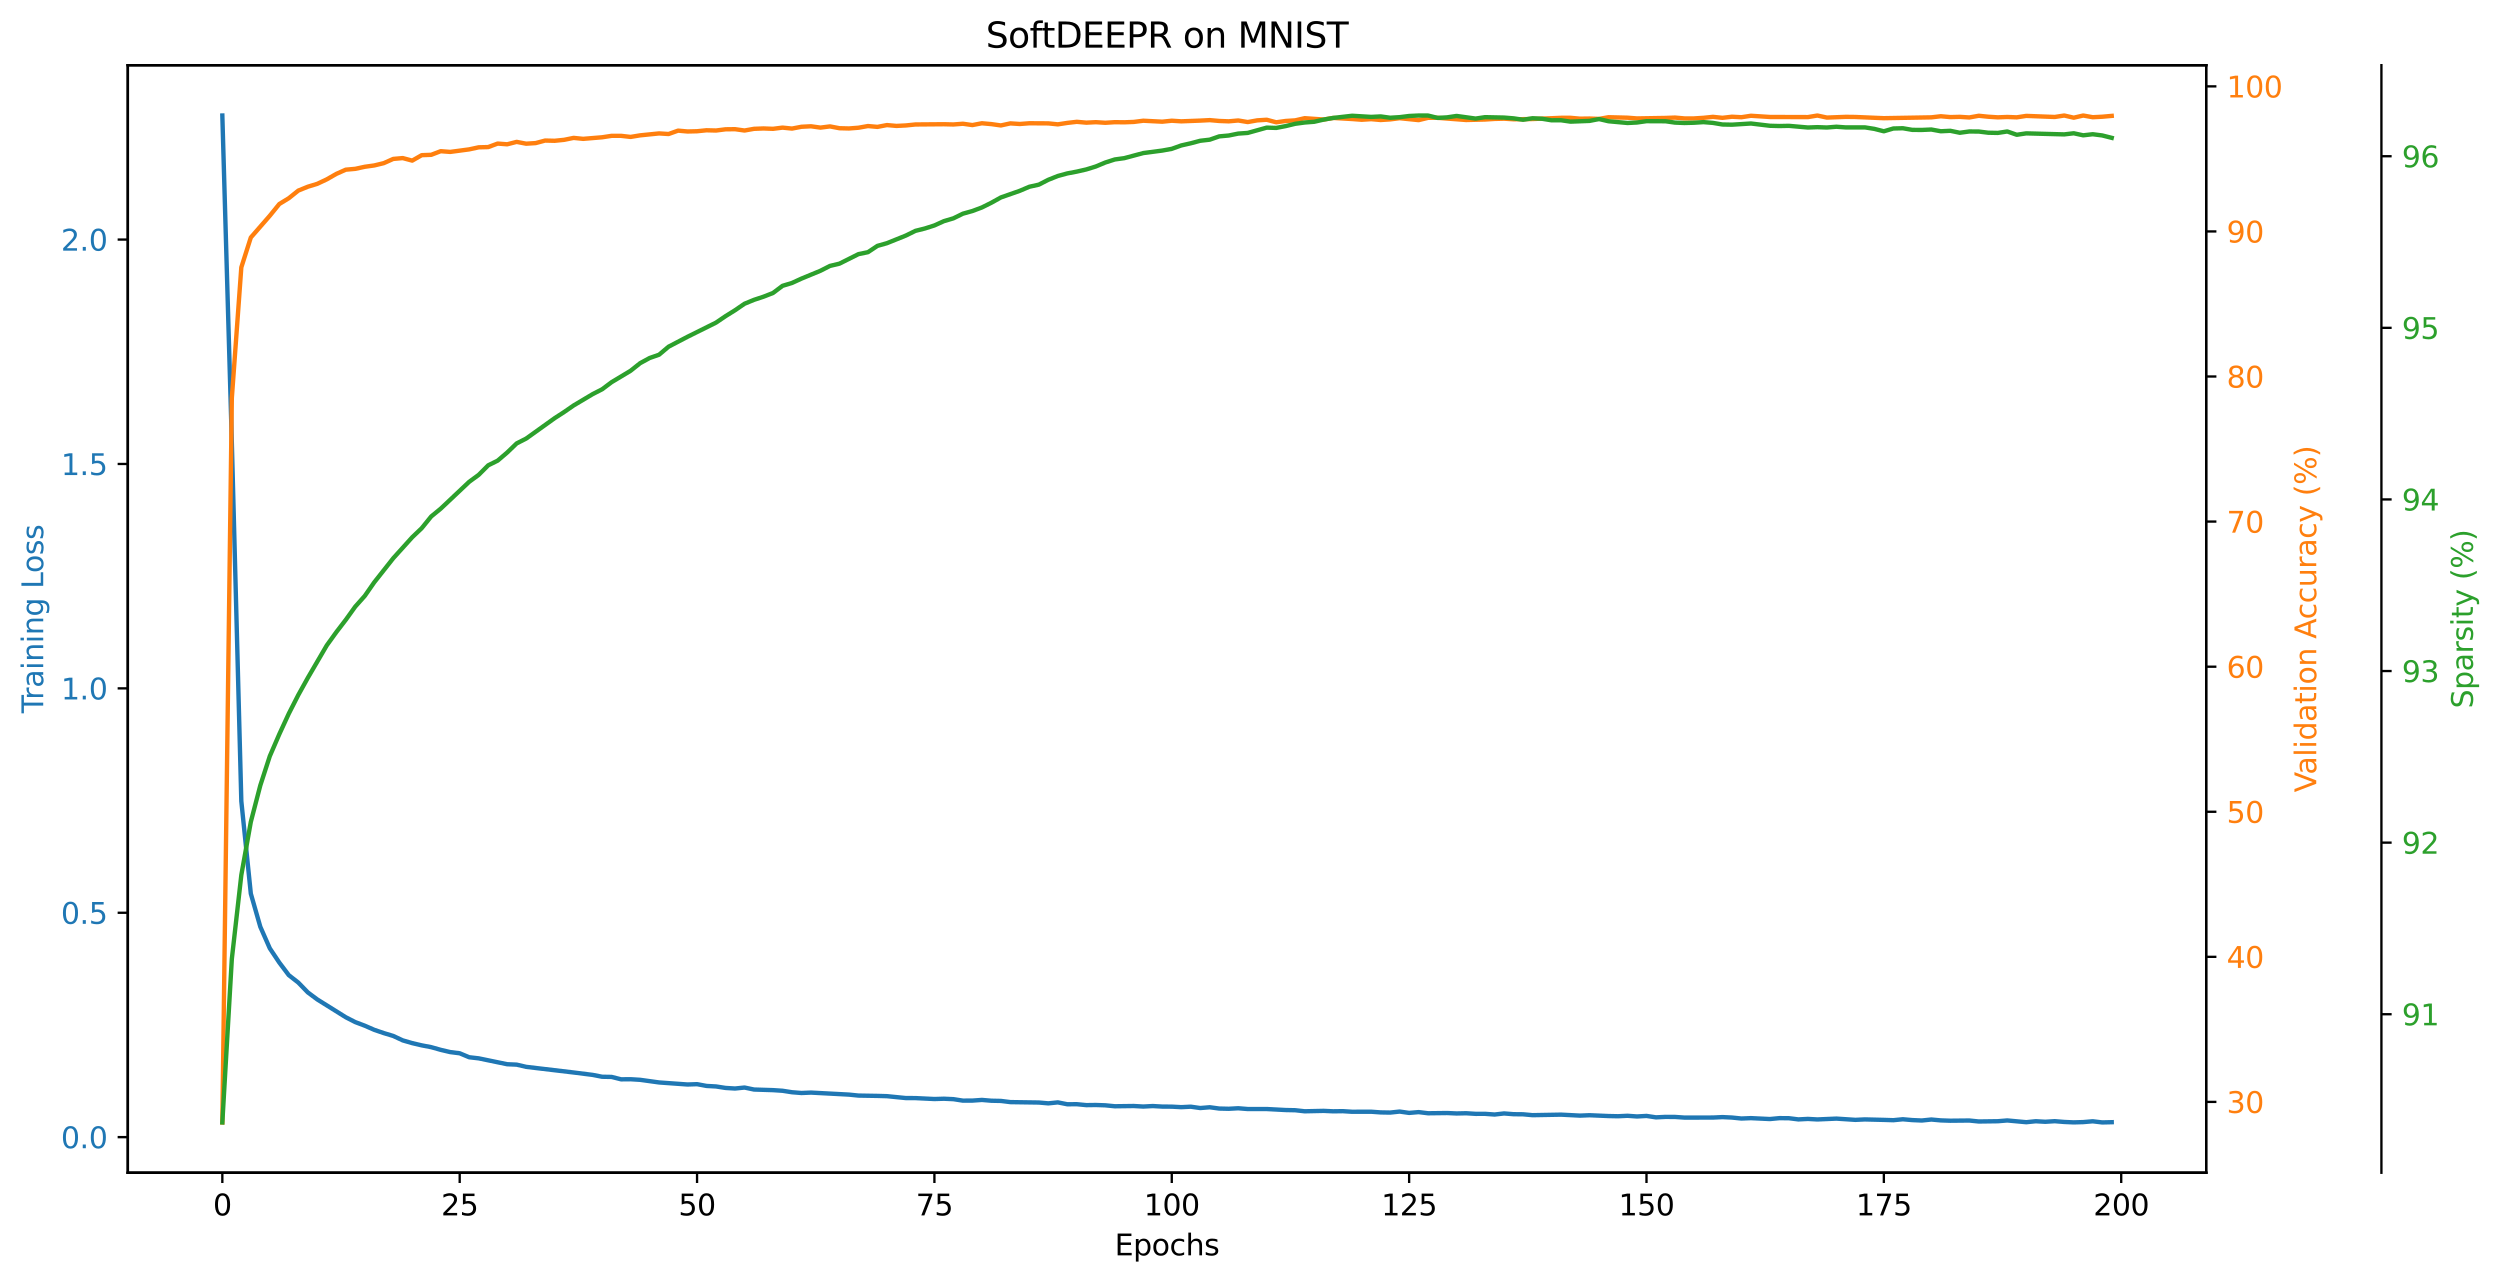 <?xml version="1.0" encoding="utf-8" standalone="no"?>
<!DOCTYPE svg PUBLIC "-//W3C//DTD SVG 1.1//EN"
  "http://www.w3.org/Graphics/SVG/1.1/DTD/svg11.dtd">
<svg xmlns:xlink="http://www.w3.org/1999/xlink" width="856.004pt" height="439.114pt" viewBox="0 0 856.004 439.114" xmlns="http://www.w3.org/2000/svg" version="1.1">
 <defs>
  <style type="text/css">*{stroke-linejoin: round; stroke-linecap: butt}</style>
 </defs>
 <g id="figure_1">
  <g id="patch_1">
   <path d="M 0 439.114 
L 856.004 439.114 
L 856.004 0 
L 0 0 
z
" style="fill: #ffffff"/>
  </g>
  <g id="axes_1">
   <g id="patch_2">
    <path d="M 43.781 401.558 
L 755.401 401.558 
L 755.401 22.318 
L 43.781 22.318 
z
" style="fill: #ffffff"/>
   </g>
   <g id="matplotlib.axis_1">
    <g id="xtick_1">
     <g id="line2d_1">
      <defs>
       <path id="m644c72fdfa" d="M 0 0 
L 0 3.5 
" style="stroke: #000000; stroke-width: 0.8"/>
      </defs>
      <g>
       <use xlink:href="#m644c72fdfa" x="76.128" y="401.558" style="stroke: #000000; stroke-width: 0.8"/>
      </g>
     </g>
     <g id="text_1">
      <!-- 0 -->
      <g transform="translate(72.946 416.157) scale(0.1 -0.1)">
       <defs>
        <path id="DejaVuSans-30" d="M 2034 4250 
Q 1547 4250 1301 3770 
Q 1056 3291 1056 2328 
Q 1056 1369 1301 889 
Q 1547 409 2034 409 
Q 2525 409 2770 889 
Q 3016 1369 3016 2328 
Q 3016 3291 2770 3770 
Q 2525 4250 2034 4250 
z
M 2034 4750 
Q 2819 4750 3233 4129 
Q 3647 3509 3647 2328 
Q 3647 1150 3233 529 
Q 2819 -91 2034 -91 
Q 1250 -91 836 529 
Q 422 1150 422 2328 
Q 422 3509 836 4129 
Q 1250 4750 2034 4750 
z
" transform="scale(0.016)"/>
       </defs>
       <use xlink:href="#DejaVuSans-30"/>
      </g>
     </g>
    </g>
    <g id="xtick_2">
     <g id="line2d_2">
      <g>
       <use xlink:href="#m644c72fdfa" x="157.4" y="401.558" style="stroke: #000000; stroke-width: 0.8"/>
      </g>
     </g>
     <g id="text_2">
      <!-- 25 -->
      <g transform="translate(151.037 416.157) scale(0.1 -0.1)">
       <defs>
        <path id="DejaVuSans-32" d="M 1228 531 
L 3431 531 
L 3431 0 
L 469 0 
L 469 531 
Q 828 903 1448 1529 
Q 2069 2156 2228 2338 
Q 2531 2678 2651 2914 
Q 2772 3150 2772 3378 
Q 2772 3750 2511 3984 
Q 2250 4219 1831 4219 
Q 1534 4219 1204 4116 
Q 875 4013 500 3803 
L 500 4441 
Q 881 4594 1212 4672 
Q 1544 4750 1819 4750 
Q 2544 4750 2975 4387 
Q 3406 4025 3406 3419 
Q 3406 3131 3298 2873 
Q 3191 2616 2906 2266 
Q 2828 2175 2409 1742 
Q 1991 1309 1228 531 
z
" transform="scale(0.016)"/>
        <path id="DejaVuSans-35" d="M 691 4666 
L 3169 4666 
L 3169 4134 
L 1269 4134 
L 1269 2991 
Q 1406 3038 1543 3061 
Q 1681 3084 1819 3084 
Q 2600 3084 3056 2656 
Q 3513 2228 3513 1497 
Q 3513 744 3044 326 
Q 2575 -91 1722 -91 
Q 1428 -91 1123 -41 
Q 819 9 494 109 
L 494 744 
Q 775 591 1075 516 
Q 1375 441 1709 441 
Q 2250 441 2565 725 
Q 2881 1009 2881 1497 
Q 2881 1984 2565 2268 
Q 2250 2553 1709 2553 
Q 1456 2553 1204 2497 
Q 953 2441 691 2322 
L 691 4666 
z
" transform="scale(0.016)"/>
       </defs>
       <use xlink:href="#DejaVuSans-32"/>
       <use xlink:href="#DejaVuSans-35" x="63.623"/>
      </g>
     </g>
    </g>
    <g id="xtick_3">
     <g id="line2d_3">
      <g>
       <use xlink:href="#m644c72fdfa" x="238.672" y="401.558" style="stroke: #000000; stroke-width: 0.8"/>
      </g>
     </g>
     <g id="text_3">
      <!-- 50 -->
      <g transform="translate(232.31 416.157) scale(0.1 -0.1)">
       <use xlink:href="#DejaVuSans-35"/>
       <use xlink:href="#DejaVuSans-30" x="63.623"/>
      </g>
     </g>
    </g>
    <g id="xtick_4">
     <g id="line2d_4">
      <g>
       <use xlink:href="#m644c72fdfa" x="319.944" y="401.558" style="stroke: #000000; stroke-width: 0.8"/>
      </g>
     </g>
     <g id="text_4">
      <!-- 75 -->
      <g transform="translate(313.582 416.157) scale(0.1 -0.1)">
       <defs>
        <path id="DejaVuSans-37" d="M 525 4666 
L 3525 4666 
L 3525 4397 
L 1831 0 
L 1172 0 
L 2766 4134 
L 525 4134 
L 525 4666 
z
" transform="scale(0.016)"/>
       </defs>
       <use xlink:href="#DejaVuSans-37"/>
       <use xlink:href="#DejaVuSans-35" x="63.623"/>
      </g>
     </g>
    </g>
    <g id="xtick_5">
     <g id="line2d_5">
      <g>
       <use xlink:href="#m644c72fdfa" x="401.217" y="401.558" style="stroke: #000000; stroke-width: 0.8"/>
      </g>
     </g>
     <g id="text_5">
      <!-- 100 -->
      <g transform="translate(391.673 416.157) scale(0.1 -0.1)">
       <defs>
        <path id="DejaVuSans-31" d="M 794 531 
L 1825 531 
L 1825 4091 
L 703 3866 
L 703 4441 
L 1819 4666 
L 2450 4666 
L 2450 531 
L 3481 531 
L 3481 0 
L 794 0 
L 794 531 
z
" transform="scale(0.016)"/>
       </defs>
       <use xlink:href="#DejaVuSans-31"/>
       <use xlink:href="#DejaVuSans-30" x="63.623"/>
       <use xlink:href="#DejaVuSans-30" x="127.246"/>
      </g>
     </g>
    </g>
    <g id="xtick_6">
     <g id="line2d_6">
      <g>
       <use xlink:href="#m644c72fdfa" x="482.489" y="401.558" style="stroke: #000000; stroke-width: 0.8"/>
      </g>
     </g>
     <g id="text_6">
      <!-- 125 -->
      <g transform="translate(472.945 416.157) scale(0.1 -0.1)">
       <use xlink:href="#DejaVuSans-31"/>
       <use xlink:href="#DejaVuSans-32" x="63.623"/>
       <use xlink:href="#DejaVuSans-35" x="127.246"/>
      </g>
     </g>
    </g>
    <g id="xtick_7">
     <g id="line2d_7">
      <g>
       <use xlink:href="#m644c72fdfa" x="563.761" y="401.558" style="stroke: #000000; stroke-width: 0.8"/>
      </g>
     </g>
     <g id="text_7">
      <!-- 150 -->
      <g transform="translate(554.217 416.157) scale(0.1 -0.1)">
       <use xlink:href="#DejaVuSans-31"/>
       <use xlink:href="#DejaVuSans-35" x="63.623"/>
       <use xlink:href="#DejaVuSans-30" x="127.246"/>
      </g>
     </g>
    </g>
    <g id="xtick_8">
     <g id="line2d_8">
      <g>
       <use xlink:href="#m644c72fdfa" x="645.034" y="401.558" style="stroke: #000000; stroke-width: 0.8"/>
      </g>
     </g>
     <g id="text_8">
      <!-- 175 -->
      <g transform="translate(635.49 416.157) scale(0.1 -0.1)">
       <use xlink:href="#DejaVuSans-31"/>
       <use xlink:href="#DejaVuSans-37" x="63.623"/>
       <use xlink:href="#DejaVuSans-35" x="127.246"/>
      </g>
     </g>
    </g>
    <g id="xtick_9">
     <g id="line2d_9">
      <g>
       <use xlink:href="#m644c72fdfa" x="726.306" y="401.558" style="stroke: #000000; stroke-width: 0.8"/>
      </g>
     </g>
     <g id="text_9">
      <!-- 200 -->
      <g transform="translate(716.762 416.157) scale(0.1 -0.1)">
       <use xlink:href="#DejaVuSans-32"/>
       <use xlink:href="#DejaVuSans-30" x="63.623"/>
       <use xlink:href="#DejaVuSans-30" x="127.246"/>
      </g>
     </g>
    </g>
    <g id="text_10">
     <!-- Epochs -->
     <g transform="translate(381.676 429.835) scale(0.1 -0.1)">
      <defs>
       <path id="DejaVuSans-45" d="M 628 4666 
L 3578 4666 
L 3578 4134 
L 1259 4134 
L 1259 2753 
L 3481 2753 
L 3481 2222 
L 1259 2222 
L 1259 531 
L 3634 531 
L 3634 0 
L 628 0 
L 628 4666 
z
" transform="scale(0.016)"/>
       <path id="DejaVuSans-70" d="M 1159 525 
L 1159 -1331 
L 581 -1331 
L 581 3500 
L 1159 3500 
L 1159 2969 
Q 1341 3281 1617 3432 
Q 1894 3584 2278 3584 
Q 2916 3584 3314 3078 
Q 3713 2572 3713 1747 
Q 3713 922 3314 415 
Q 2916 -91 2278 -91 
Q 1894 -91 1617 61 
Q 1341 213 1159 525 
z
M 3116 1747 
Q 3116 2381 2855 2742 
Q 2594 3103 2138 3103 
Q 1681 3103 1420 2742 
Q 1159 2381 1159 1747 
Q 1159 1113 1420 752 
Q 1681 391 2138 391 
Q 2594 391 2855 752 
Q 3116 1113 3116 1747 
z
" transform="scale(0.016)"/>
       <path id="DejaVuSans-6f" d="M 1959 3097 
Q 1497 3097 1228 2736 
Q 959 2375 959 1747 
Q 959 1119 1226 758 
Q 1494 397 1959 397 
Q 2419 397 2687 759 
Q 2956 1122 2956 1747 
Q 2956 2369 2687 2733 
Q 2419 3097 1959 3097 
z
M 1959 3584 
Q 2709 3584 3137 3096 
Q 3566 2609 3566 1747 
Q 3566 888 3137 398 
Q 2709 -91 1959 -91 
Q 1206 -91 779 398 
Q 353 888 353 1747 
Q 353 2609 779 3096 
Q 1206 3584 1959 3584 
z
" transform="scale(0.016)"/>
       <path id="DejaVuSans-63" d="M 3122 3366 
L 3122 2828 
Q 2878 2963 2633 3030 
Q 2388 3097 2138 3097 
Q 1578 3097 1268 2742 
Q 959 2388 959 1747 
Q 959 1106 1268 751 
Q 1578 397 2138 397 
Q 2388 397 2633 464 
Q 2878 531 3122 666 
L 3122 134 
Q 2881 22 2623 -34 
Q 2366 -91 2075 -91 
Q 1284 -91 818 406 
Q 353 903 353 1747 
Q 353 2603 823 3093 
Q 1294 3584 2113 3584 
Q 2378 3584 2631 3529 
Q 2884 3475 3122 3366 
z
" transform="scale(0.016)"/>
       <path id="DejaVuSans-68" d="M 3513 2113 
L 3513 0 
L 2938 0 
L 2938 2094 
Q 2938 2591 2744 2837 
Q 2550 3084 2163 3084 
Q 1697 3084 1428 2787 
Q 1159 2491 1159 1978 
L 1159 0 
L 581 0 
L 581 4863 
L 1159 4863 
L 1159 2956 
Q 1366 3272 1645 3428 
Q 1925 3584 2291 3584 
Q 2894 3584 3203 3211 
Q 3513 2838 3513 2113 
z
" transform="scale(0.016)"/>
       <path id="DejaVuSans-73" d="M 2834 3397 
L 2834 2853 
Q 2591 2978 2328 3040 
Q 2066 3103 1784 3103 
Q 1356 3103 1142 2972 
Q 928 2841 928 2578 
Q 928 2378 1081 2264 
Q 1234 2150 1697 2047 
L 1894 2003 
Q 2506 1872 2764 1633 
Q 3022 1394 3022 966 
Q 3022 478 2636 193 
Q 2250 -91 1575 -91 
Q 1294 -91 989 -36 
Q 684 19 347 128 
L 347 722 
Q 666 556 975 473 
Q 1284 391 1588 391 
Q 1994 391 2212 530 
Q 2431 669 2431 922 
Q 2431 1156 2273 1281 
Q 2116 1406 1581 1522 
L 1381 1569 
Q 847 1681 609 1914 
Q 372 2147 372 2553 
Q 372 3047 722 3315 
Q 1072 3584 1716 3584 
Q 2034 3584 2315 3537 
Q 2597 3491 2834 3397 
z
" transform="scale(0.016)"/>
      </defs>
      <use xlink:href="#DejaVuSans-45"/>
      <use xlink:href="#DejaVuSans-70" x="63.184"/>
      <use xlink:href="#DejaVuSans-6f" x="126.66"/>
      <use xlink:href="#DejaVuSans-63" x="187.842"/>
      <use xlink:href="#DejaVuSans-68" x="242.822"/>
      <use xlink:href="#DejaVuSans-73" x="306.201"/>
     </g>
    </g>
   </g>
   <g id="matplotlib.axis_2">
    <g id="ytick_1">
     <g id="line2d_10">
      <defs>
       <path id="m0e186fe216" d="M 0 0 
L -3.5 0 
" style="stroke: #000000; stroke-width: 0.8"/>
      </defs>
      <g>
       <use xlink:href="#m0e186fe216" x="43.781" y="389.356" style="stroke: #000000; stroke-width: 0.8"/>
      </g>
     </g>
     <g id="text_11">
      <!-- 0.0 -->
      <g style="fill: #1f77b4" transform="translate(20.878 393.155) scale(0.1 -0.1)">
       <defs>
        <path id="DejaVuSans-2e" d="M 684 794 
L 1344 794 
L 1344 0 
L 684 0 
L 684 794 
z
" transform="scale(0.016)"/>
       </defs>
       <use xlink:href="#DejaVuSans-30"/>
       <use xlink:href="#DejaVuSans-2e" x="63.623"/>
       <use xlink:href="#DejaVuSans-30" x="95.41"/>
      </g>
     </g>
    </g>
    <g id="ytick_2">
     <g id="line2d_11">
      <g>
       <use xlink:href="#m0e186fe216" x="43.781" y="312.523" style="stroke: #000000; stroke-width: 0.8"/>
      </g>
     </g>
     <g id="text_12">
      <!-- 0.5 -->
      <g style="fill: #1f77b4" transform="translate(20.878 316.322) scale(0.1 -0.1)">
       <use xlink:href="#DejaVuSans-30"/>
       <use xlink:href="#DejaVuSans-2e" x="63.623"/>
       <use xlink:href="#DejaVuSans-35" x="95.41"/>
      </g>
     </g>
    </g>
    <g id="ytick_3">
     <g id="line2d_12">
      <g>
       <use xlink:href="#m0e186fe216" x="43.781" y="235.69" style="stroke: #000000; stroke-width: 0.8"/>
      </g>
     </g>
     <g id="text_13">
      <!-- 1.0 -->
      <g style="fill: #1f77b4" transform="translate(20.878 239.489) scale(0.1 -0.1)">
       <use xlink:href="#DejaVuSans-31"/>
       <use xlink:href="#DejaVuSans-2e" x="63.623"/>
       <use xlink:href="#DejaVuSans-30" x="95.41"/>
      </g>
     </g>
    </g>
    <g id="ytick_4">
     <g id="line2d_13">
      <g>
       <use xlink:href="#m0e186fe216" x="43.781" y="158.857" style="stroke: #000000; stroke-width: 0.8"/>
      </g>
     </g>
     <g id="text_14">
      <!-- 1.5 -->
      <g style="fill: #1f77b4" transform="translate(20.878 162.657) scale(0.1 -0.1)">
       <use xlink:href="#DejaVuSans-31"/>
       <use xlink:href="#DejaVuSans-2e" x="63.623"/>
       <use xlink:href="#DejaVuSans-35" x="95.41"/>
      </g>
     </g>
    </g>
    <g id="ytick_5">
     <g id="line2d_14">
      <g>
       <use xlink:href="#m0e186fe216" x="43.781" y="82.025" style="stroke: #000000; stroke-width: 0.8"/>
      </g>
     </g>
     <g id="text_15">
      <!-- 2.0 -->
      <g style="fill: #1f77b4" transform="translate(20.878 85.824) scale(0.1 -0.1)">
       <use xlink:href="#DejaVuSans-32"/>
       <use xlink:href="#DejaVuSans-2e" x="63.623"/>
       <use xlink:href="#DejaVuSans-30" x="95.41"/>
      </g>
     </g>
    </g>
    <g id="text_16">
     <!-- Training Loss -->
     <g style="fill: #1f77b4" transform="translate(14.798 244.22) rotate(-90) scale(0.1 -0.1)">
      <defs>
       <path id="DejaVuSans-54" d="M -19 4666 
L 3928 4666 
L 3928 4134 
L 2272 4134 
L 2272 0 
L 1638 0 
L 1638 4134 
L -19 4134 
L -19 4666 
z
" transform="scale(0.016)"/>
       <path id="DejaVuSans-72" d="M 2631 2963 
Q 2534 3019 2420 3045 
Q 2306 3072 2169 3072 
Q 1681 3072 1420 2755 
Q 1159 2438 1159 1844 
L 1159 0 
L 581 0 
L 581 3500 
L 1159 3500 
L 1159 2956 
Q 1341 3275 1631 3429 
Q 1922 3584 2338 3584 
Q 2397 3584 2469 3576 
Q 2541 3569 2628 3553 
L 2631 2963 
z
" transform="scale(0.016)"/>
       <path id="DejaVuSans-61" d="M 2194 1759 
Q 1497 1759 1228 1600 
Q 959 1441 959 1056 
Q 959 750 1161 570 
Q 1363 391 1709 391 
Q 2188 391 2477 730 
Q 2766 1069 2766 1631 
L 2766 1759 
L 2194 1759 
z
M 3341 1997 
L 3341 0 
L 2766 0 
L 2766 531 
Q 2569 213 2275 61 
Q 1981 -91 1556 -91 
Q 1019 -91 701 211 
Q 384 513 384 1019 
Q 384 1609 779 1909 
Q 1175 2209 1959 2209 
L 2766 2209 
L 2766 2266 
Q 2766 2663 2505 2880 
Q 2244 3097 1772 3097 
Q 1472 3097 1187 3025 
Q 903 2953 641 2809 
L 641 3341 
Q 956 3463 1253 3523 
Q 1550 3584 1831 3584 
Q 2591 3584 2966 3190 
Q 3341 2797 3341 1997 
z
" transform="scale(0.016)"/>
       <path id="DejaVuSans-69" d="M 603 3500 
L 1178 3500 
L 1178 0 
L 603 0 
L 603 3500 
z
M 603 4863 
L 1178 4863 
L 1178 4134 
L 603 4134 
L 603 4863 
z
" transform="scale(0.016)"/>
       <path id="DejaVuSans-6e" d="M 3513 2113 
L 3513 0 
L 2938 0 
L 2938 2094 
Q 2938 2591 2744 2837 
Q 2550 3084 2163 3084 
Q 1697 3084 1428 2787 
Q 1159 2491 1159 1978 
L 1159 0 
L 581 0 
L 581 3500 
L 1159 3500 
L 1159 2956 
Q 1366 3272 1645 3428 
Q 1925 3584 2291 3584 
Q 2894 3584 3203 3211 
Q 3513 2838 3513 2113 
z
" transform="scale(0.016)"/>
       <path id="DejaVuSans-67" d="M 2906 1791 
Q 2906 2416 2648 2759 
Q 2391 3103 1925 3103 
Q 1463 3103 1205 2759 
Q 947 2416 947 1791 
Q 947 1169 1205 825 
Q 1463 481 1925 481 
Q 2391 481 2648 825 
Q 2906 1169 2906 1791 
z
M 3481 434 
Q 3481 -459 3084 -895 
Q 2688 -1331 1869 -1331 
Q 1566 -1331 1297 -1286 
Q 1028 -1241 775 -1147 
L 775 -588 
Q 1028 -725 1275 -790 
Q 1522 -856 1778 -856 
Q 2344 -856 2625 -561 
Q 2906 -266 2906 331 
L 2906 616 
Q 2728 306 2450 153 
Q 2172 0 1784 0 
Q 1141 0 747 490 
Q 353 981 353 1791 
Q 353 2603 747 3093 
Q 1141 3584 1784 3584 
Q 2172 3584 2450 3431 
Q 2728 3278 2906 2969 
L 2906 3500 
L 3481 3500 
L 3481 434 
z
" transform="scale(0.016)"/>
       <path id="DejaVuSans-20" transform="scale(0.016)"/>
       <path id="DejaVuSans-4c" d="M 628 4666 
L 1259 4666 
L 1259 531 
L 3531 531 
L 3531 0 
L 628 0 
L 628 4666 
z
" transform="scale(0.016)"/>
      </defs>
      <use xlink:href="#DejaVuSans-54"/>
      <use xlink:href="#DejaVuSans-72" x="46.334"/>
      <use xlink:href="#DejaVuSans-61" x="87.447"/>
      <use xlink:href="#DejaVuSans-69" x="148.727"/>
      <use xlink:href="#DejaVuSans-6e" x="176.51"/>
      <use xlink:href="#DejaVuSans-69" x="239.889"/>
      <use xlink:href="#DejaVuSans-6e" x="267.672"/>
      <use xlink:href="#DejaVuSans-67" x="331.051"/>
      <use xlink:href="#DejaVuSans-20" x="394.527"/>
      <use xlink:href="#DejaVuSans-4c" x="426.314"/>
      <use xlink:href="#DejaVuSans-6f" x="480.277"/>
      <use xlink:href="#DejaVuSans-73" x="541.459"/>
      <use xlink:href="#DejaVuSans-73" x="593.559"/>
     </g>
    </g>
   </g>
   <g id="line2d_15">
    <path d="M 76.128 39.556 
L 79.379 151.535 
L 82.629 274.325 
L 85.88 305.98 
L 89.131 317.338 
L 92.382 324.716 
L 95.633 329.588 
L 98.884 333.9 
L 102.135 336.434 
L 105.386 339.79 
L 108.637 342.214 
L 118.389 348.305 
L 121.64 349.968 
L 124.891 351.199 
L 128.142 352.617 
L 131.393 353.729 
L 134.644 354.713 
L 137.895 356.228 
L 141.145 357.171 
L 144.396 357.931 
L 147.647 358.555 
L 150.898 359.468 
L 154.149 360.236 
L 157.4 360.645 
L 160.651 362.005 
L 163.902 362.378 
L 173.654 364.394 
L 176.905 364.534 
L 180.156 365.292 
L 196.411 367.224 
L 202.912 368.044 
L 206.163 368.681 
L 209.414 368.741 
L 212.665 369.562 
L 215.916 369.532 
L 219.167 369.729 
L 225.669 370.632 
L 235.421 371.333 
L 238.672 371.221 
L 241.923 371.827 
L 245.174 372.005 
L 248.425 372.512 
L 251.676 372.71 
L 254.927 372.377 
L 258.177 373.058 
L 264.679 373.263 
L 267.93 373.478 
L 271.181 373.985 
L 274.432 374.244 
L 277.683 374.104 
L 290.686 374.795 
L 293.937 375.125 
L 300.439 375.238 
L 303.69 375.33 
L 310.192 375.983 
L 313.443 375.991 
L 319.944 376.307 
L 323.195 376.209 
L 326.446 376.353 
L 329.697 376.86 
L 332.948 376.845 
L 336.199 376.616 
L 339.45 376.89 
L 342.701 376.959 
L 345.952 377.363 
L 355.704 377.509 
L 358.955 377.791 
L 362.206 377.458 
L 365.457 378.104 
L 368.708 378.08 
L 371.959 378.397 
L 375.21 378.353 
L 378.46 378.464 
L 381.711 378.786 
L 388.213 378.699 
L 391.464 378.885 
L 394.715 378.711 
L 397.966 378.897 
L 401.217 378.92 
L 404.468 379.094 
L 407.718 378.933 
L 410.969 379.394 
L 414.22 379.127 
L 417.471 379.569 
L 420.722 379.649 
L 423.973 379.469 
L 427.224 379.734 
L 433.726 379.733 
L 440.227 380.078 
L 443.478 380.145 
L 446.729 380.506 
L 453.231 380.363 
L 456.482 380.513 
L 459.733 380.464 
L 462.984 380.672 
L 469.485 380.654 
L 472.736 380.889 
L 475.987 380.949 
L 479.238 380.6 
L 482.489 381.061 
L 485.74 380.786 
L 488.991 381.184 
L 495.493 381.103 
L 498.743 381.251 
L 501.994 381.177 
L 505.245 381.382 
L 508.496 381.378 
L 511.747 381.616 
L 514.998 381.245 
L 518.249 381.505 
L 521.5 381.539 
L 524.751 381.837 
L 534.503 381.656 
L 541.005 381.991 
L 544.256 381.856 
L 550.758 382.134 
L 554.009 382.203 
L 557.259 382.047 
L 560.51 382.279 
L 563.761 382.096 
L 567.012 382.584 
L 570.263 382.425 
L 573.514 382.44 
L 576.765 382.667 
L 586.517 382.652 
L 589.768 382.496 
L 593.019 382.651 
L 596.27 382.983 
L 599.521 382.851 
L 606.023 383.162 
L 609.274 382.853 
L 612.525 382.879 
L 615.775 383.285 
L 619.026 383.119 
L 622.277 383.299 
L 628.779 383.013 
L 635.281 383.442 
L 638.532 383.29 
L 645.034 383.453 
L 648.284 383.555 
L 651.535 383.237 
L 654.786 383.52 
L 658.037 383.662 
L 661.288 383.326 
L 664.539 383.624 
L 667.79 383.734 
L 674.292 383.668 
L 677.542 383.998 
L 684.044 383.909 
L 687.295 383.644 
L 693.797 384.243 
L 697.048 383.912 
L 700.299 384.1 
L 703.55 383.895 
L 706.8 384.16 
L 710.051 384.303 
L 713.302 384.208 
L 716.553 383.93 
L 719.804 384.32 
L 723.055 384.241 
L 723.055 384.241 
" clip-path="url(#p5dad52e2ea)" style="fill: none; stroke: #1f77b4; stroke-width: 1.5; stroke-linecap: square"/>
   </g>
   <g id="patch_3">
    <path d="M 43.781 401.558 
L 43.781 22.318 
" style="fill: none; stroke: #000000; stroke-width: 0.8; stroke-linejoin: miter; stroke-linecap: square"/>
   </g>
   <g id="patch_4">
    <path d="M 755.401 401.558 
L 755.401 22.318 
" style="fill: none; stroke: #000000; stroke-width: 0.8; stroke-linejoin: miter; stroke-linecap: square"/>
   </g>
   <g id="patch_5">
    <path d="M 43.781 401.558 
L 755.401 401.558 
" style="fill: none; stroke: #000000; stroke-width: 0.8; stroke-linejoin: miter; stroke-linecap: square"/>
   </g>
   <g id="patch_6">
    <path d="M 43.781 22.318 
L 755.401 22.318 
" style="fill: none; stroke: #000000; stroke-width: 0.8; stroke-linejoin: miter; stroke-linecap: square"/>
   </g>
  </g>
  <g id="axes_2">
   <g id="matplotlib.axis_3">
    <g id="ytick_6">
     <g id="line2d_16">
      <defs>
       <path id="mbf15596973" d="M 0 0 
L 3.5 0 
" style="stroke: #000000; stroke-width: 0.8"/>
      </defs>
      <g>
       <use xlink:href="#mbf15596973" x="755.401" y="377.283" style="stroke: #000000; stroke-width: 0.8"/>
      </g>
     </g>
     <g id="text_17">
      <!-- 30 -->
      <g style="fill: #ff7f0e" transform="translate(762.401 381.082) scale(0.1 -0.1)">
       <defs>
        <path id="DejaVuSans-33" d="M 2597 2516 
Q 3050 2419 3304 2112 
Q 3559 1806 3559 1356 
Q 3559 666 3084 287 
Q 2609 -91 1734 -91 
Q 1441 -91 1130 -33 
Q 819 25 488 141 
L 488 750 
Q 750 597 1062 519 
Q 1375 441 1716 441 
Q 2309 441 2620 675 
Q 2931 909 2931 1356 
Q 2931 1769 2642 2001 
Q 2353 2234 1838 2234 
L 1294 2234 
L 1294 2753 
L 1863 2753 
Q 2328 2753 2575 2939 
Q 2822 3125 2822 3475 
Q 2822 3834 2567 4026 
Q 2313 4219 1838 4219 
Q 1578 4219 1281 4162 
Q 984 4106 628 3988 
L 628 4550 
Q 988 4650 1302 4700 
Q 1616 4750 1894 4750 
Q 2613 4750 3031 4423 
Q 3450 4097 3450 3541 
Q 3450 3153 3228 2886 
Q 3006 2619 2597 2516 
z
" transform="scale(0.016)"/>
       </defs>
       <use xlink:href="#DejaVuSans-33"/>
       <use xlink:href="#DejaVuSans-30" x="63.623"/>
      </g>
     </g>
    </g>
    <g id="ytick_7">
     <g id="line2d_17">
      <g>
       <use xlink:href="#mbf15596973" x="755.401" y="327.611" style="stroke: #000000; stroke-width: 0.8"/>
      </g>
     </g>
     <g id="text_18">
      <!-- 40 -->
      <g style="fill: #ff7f0e" transform="translate(762.401 331.411) scale(0.1 -0.1)">
       <defs>
        <path id="DejaVuSans-34" d="M 2419 4116 
L 825 1625 
L 2419 1625 
L 2419 4116 
z
M 2253 4666 
L 3047 4666 
L 3047 1625 
L 3713 1625 
L 3713 1100 
L 3047 1100 
L 3047 0 
L 2419 0 
L 2419 1100 
L 313 1100 
L 313 1709 
L 2253 4666 
z
" transform="scale(0.016)"/>
       </defs>
       <use xlink:href="#DejaVuSans-34"/>
       <use xlink:href="#DejaVuSans-30" x="63.623"/>
      </g>
     </g>
    </g>
    <g id="ytick_8">
     <g id="line2d_18">
      <g>
       <use xlink:href="#mbf15596973" x="755.401" y="277.94" style="stroke: #000000; stroke-width: 0.8"/>
      </g>
     </g>
     <g id="text_19">
      <!-- 50 -->
      <g style="fill: #ff7f0e" transform="translate(762.401 281.739) scale(0.1 -0.1)">
       <use xlink:href="#DejaVuSans-35"/>
       <use xlink:href="#DejaVuSans-30" x="63.623"/>
      </g>
     </g>
    </g>
    <g id="ytick_9">
     <g id="line2d_19">
      <g>
       <use xlink:href="#mbf15596973" x="755.401" y="228.268" style="stroke: #000000; stroke-width: 0.8"/>
      </g>
     </g>
     <g id="text_20">
      <!-- 60 -->
      <g style="fill: #ff7f0e" transform="translate(762.401 232.067) scale(0.1 -0.1)">
       <defs>
        <path id="DejaVuSans-36" d="M 2113 2584 
Q 1688 2584 1439 2293 
Q 1191 2003 1191 1497 
Q 1191 994 1439 701 
Q 1688 409 2113 409 
Q 2538 409 2786 701 
Q 3034 994 3034 1497 
Q 3034 2003 2786 2293 
Q 2538 2584 2113 2584 
z
M 3366 4563 
L 3366 3988 
Q 3128 4100 2886 4159 
Q 2644 4219 2406 4219 
Q 1781 4219 1451 3797 
Q 1122 3375 1075 2522 
Q 1259 2794 1537 2939 
Q 1816 3084 2150 3084 
Q 2853 3084 3261 2657 
Q 3669 2231 3669 1497 
Q 3669 778 3244 343 
Q 2819 -91 2113 -91 
Q 1303 -91 875 529 
Q 447 1150 447 2328 
Q 447 3434 972 4092 
Q 1497 4750 2381 4750 
Q 2619 4750 2861 4703 
Q 3103 4656 3366 4563 
z
" transform="scale(0.016)"/>
       </defs>
       <use xlink:href="#DejaVuSans-36"/>
       <use xlink:href="#DejaVuSans-30" x="63.623"/>
      </g>
     </g>
    </g>
    <g id="ytick_10">
     <g id="line2d_20">
      <g>
       <use xlink:href="#mbf15596973" x="755.401" y="178.596" style="stroke: #000000; stroke-width: 0.8"/>
      </g>
     </g>
     <g id="text_21">
      <!-- 70 -->
      <g style="fill: #ff7f0e" transform="translate(762.401 182.395) scale(0.1 -0.1)">
       <use xlink:href="#DejaVuSans-37"/>
       <use xlink:href="#DejaVuSans-30" x="63.623"/>
      </g>
     </g>
    </g>
    <g id="ytick_11">
     <g id="line2d_21">
      <g>
       <use xlink:href="#mbf15596973" x="755.401" y="128.924" style="stroke: #000000; stroke-width: 0.8"/>
      </g>
     </g>
     <g id="text_22">
      <!-- 80 -->
      <g style="fill: #ff7f0e" transform="translate(762.401 132.723) scale(0.1 -0.1)">
       <defs>
        <path id="DejaVuSans-38" d="M 2034 2216 
Q 1584 2216 1326 1975 
Q 1069 1734 1069 1313 
Q 1069 891 1326 650 
Q 1584 409 2034 409 
Q 2484 409 2743 651 
Q 3003 894 3003 1313 
Q 3003 1734 2745 1975 
Q 2488 2216 2034 2216 
z
M 1403 2484 
Q 997 2584 770 2862 
Q 544 3141 544 3541 
Q 544 4100 942 4425 
Q 1341 4750 2034 4750 
Q 2731 4750 3128 4425 
Q 3525 4100 3525 3541 
Q 3525 3141 3298 2862 
Q 3072 2584 2669 2484 
Q 3125 2378 3379 2068 
Q 3634 1759 3634 1313 
Q 3634 634 3220 271 
Q 2806 -91 2034 -91 
Q 1263 -91 848 271 
Q 434 634 434 1313 
Q 434 1759 690 2068 
Q 947 2378 1403 2484 
z
M 1172 3481 
Q 1172 3119 1398 2916 
Q 1625 2713 2034 2713 
Q 2441 2713 2670 2916 
Q 2900 3119 2900 3481 
Q 2900 3844 2670 4047 
Q 2441 4250 2034 4250 
Q 1625 4250 1398 4047 
Q 1172 3844 1172 3481 
z
" transform="scale(0.016)"/>
       </defs>
       <use xlink:href="#DejaVuSans-38"/>
       <use xlink:href="#DejaVuSans-30" x="63.623"/>
      </g>
     </g>
    </g>
    <g id="ytick_12">
     <g id="line2d_22">
      <g>
       <use xlink:href="#mbf15596973" x="755.401" y="79.252" style="stroke: #000000; stroke-width: 0.8"/>
      </g>
     </g>
     <g id="text_23">
      <!-- 90 -->
      <g style="fill: #ff7f0e" transform="translate(762.401 83.052) scale(0.1 -0.1)">
       <defs>
        <path id="DejaVuSans-39" d="M 703 97 
L 703 672 
Q 941 559 1184 500 
Q 1428 441 1663 441 
Q 2288 441 2617 861 
Q 2947 1281 2994 2138 
Q 2813 1869 2534 1725 
Q 2256 1581 1919 1581 
Q 1219 1581 811 2004 
Q 403 2428 403 3163 
Q 403 3881 828 4315 
Q 1253 4750 1959 4750 
Q 2769 4750 3195 4129 
Q 3622 3509 3622 2328 
Q 3622 1225 3098 567 
Q 2575 -91 1691 -91 
Q 1453 -91 1209 -44 
Q 966 3 703 97 
z
M 1959 2075 
Q 2384 2075 2632 2365 
Q 2881 2656 2881 3163 
Q 2881 3666 2632 3958 
Q 2384 4250 1959 4250 
Q 1534 4250 1286 3958 
Q 1038 3666 1038 3163 
Q 1038 2656 1286 2365 
Q 1534 2075 1959 2075 
z
" transform="scale(0.016)"/>
       </defs>
       <use xlink:href="#DejaVuSans-39"/>
       <use xlink:href="#DejaVuSans-30" x="63.623"/>
      </g>
     </g>
    </g>
    <g id="ytick_13">
     <g id="line2d_23">
      <g>
       <use xlink:href="#mbf15596973" x="755.401" y="29.581" style="stroke: #000000; stroke-width: 0.8"/>
      </g>
     </g>
     <g id="text_24">
      <!-- 100 -->
      <g style="fill: #ff7f0e" transform="translate(762.401 33.38) scale(0.1 -0.1)">
       <use xlink:href="#DejaVuSans-31"/>
       <use xlink:href="#DejaVuSans-30" x="63.623"/>
       <use xlink:href="#DejaVuSans-30" x="127.246"/>
      </g>
     </g>
    </g>
    <g id="text_25">
     <!-- Validation Accuracy (%) -->
     <g style="fill: #ff7f0e" transform="translate(793.087 271.287) rotate(-90) scale(0.1 -0.1)">
      <defs>
       <path id="DejaVuSans-56" d="M 1831 0 
L 50 4666 
L 709 4666 
L 2188 738 
L 3669 4666 
L 4325 4666 
L 2547 0 
L 1831 0 
z
" transform="scale(0.016)"/>
       <path id="DejaVuSans-6c" d="M 603 4863 
L 1178 4863 
L 1178 0 
L 603 0 
L 603 4863 
z
" transform="scale(0.016)"/>
       <path id="DejaVuSans-64" d="M 2906 2969 
L 2906 4863 
L 3481 4863 
L 3481 0 
L 2906 0 
L 2906 525 
Q 2725 213 2448 61 
Q 2172 -91 1784 -91 
Q 1150 -91 751 415 
Q 353 922 353 1747 
Q 353 2572 751 3078 
Q 1150 3584 1784 3584 
Q 2172 3584 2448 3432 
Q 2725 3281 2906 2969 
z
M 947 1747 
Q 947 1113 1208 752 
Q 1469 391 1925 391 
Q 2381 391 2643 752 
Q 2906 1113 2906 1747 
Q 2906 2381 2643 2742 
Q 2381 3103 1925 3103 
Q 1469 3103 1208 2742 
Q 947 2381 947 1747 
z
" transform="scale(0.016)"/>
       <path id="DejaVuSans-74" d="M 1172 4494 
L 1172 3500 
L 2356 3500 
L 2356 3053 
L 1172 3053 
L 1172 1153 
Q 1172 725 1289 603 
Q 1406 481 1766 481 
L 2356 481 
L 2356 0 
L 1766 0 
Q 1100 0 847 248 
Q 594 497 594 1153 
L 594 3053 
L 172 3053 
L 172 3500 
L 594 3500 
L 594 4494 
L 1172 4494 
z
" transform="scale(0.016)"/>
       <path id="DejaVuSans-41" d="M 2188 4044 
L 1331 1722 
L 3047 1722 
L 2188 4044 
z
M 1831 4666 
L 2547 4666 
L 4325 0 
L 3669 0 
L 3244 1197 
L 1141 1197 
L 716 0 
L 50 0 
L 1831 4666 
z
" transform="scale(0.016)"/>
       <path id="DejaVuSans-75" d="M 544 1381 
L 544 3500 
L 1119 3500 
L 1119 1403 
Q 1119 906 1312 657 
Q 1506 409 1894 409 
Q 2359 409 2629 706 
Q 2900 1003 2900 1516 
L 2900 3500 
L 3475 3500 
L 3475 0 
L 2900 0 
L 2900 538 
Q 2691 219 2414 64 
Q 2138 -91 1772 -91 
Q 1169 -91 856 284 
Q 544 659 544 1381 
z
M 1991 3584 
L 1991 3584 
z
" transform="scale(0.016)"/>
       <path id="DejaVuSans-79" d="M 2059 -325 
Q 1816 -950 1584 -1140 
Q 1353 -1331 966 -1331 
L 506 -1331 
L 506 -850 
L 844 -850 
Q 1081 -850 1212 -737 
Q 1344 -625 1503 -206 
L 1606 56 
L 191 3500 
L 800 3500 
L 1894 763 
L 2988 3500 
L 3597 3500 
L 2059 -325 
z
" transform="scale(0.016)"/>
       <path id="DejaVuSans-28" d="M 1984 4856 
Q 1566 4138 1362 3434 
Q 1159 2731 1159 2009 
Q 1159 1288 1364 580 
Q 1569 -128 1984 -844 
L 1484 -844 
Q 1016 -109 783 600 
Q 550 1309 550 2009 
Q 550 2706 781 3412 
Q 1013 4119 1484 4856 
L 1984 4856 
z
" transform="scale(0.016)"/>
       <path id="DejaVuSans-25" d="M 4653 2053 
Q 4381 2053 4226 1822 
Q 4072 1591 4072 1178 
Q 4072 772 4226 539 
Q 4381 306 4653 306 
Q 4919 306 5073 539 
Q 5228 772 5228 1178 
Q 5228 1588 5073 1820 
Q 4919 2053 4653 2053 
z
M 4653 2450 
Q 5147 2450 5437 2106 
Q 5728 1763 5728 1178 
Q 5728 594 5436 251 
Q 5144 -91 4653 -91 
Q 4153 -91 3862 251 
Q 3572 594 3572 1178 
Q 3572 1766 3864 2108 
Q 4156 2450 4653 2450 
z
M 1428 4353 
Q 1159 4353 1004 4120 
Q 850 3888 850 3481 
Q 850 3069 1003 2837 
Q 1156 2606 1428 2606 
Q 1700 2606 1854 2837 
Q 2009 3069 2009 3481 
Q 2009 3884 1853 4118 
Q 1697 4353 1428 4353 
z
M 4250 4750 
L 4750 4750 
L 1831 -91 
L 1331 -91 
L 4250 4750 
z
M 1428 4750 
Q 1922 4750 2215 4408 
Q 2509 4066 2509 3481 
Q 2509 2891 2217 2550 
Q 1925 2209 1428 2209 
Q 931 2209 642 2551 
Q 353 2894 353 3481 
Q 353 4063 643 4406 
Q 934 4750 1428 4750 
z
" transform="scale(0.016)"/>
       <path id="DejaVuSans-29" d="M 513 4856 
L 1013 4856 
Q 1481 4119 1714 3412 
Q 1947 2706 1947 2009 
Q 1947 1309 1714 600 
Q 1481 -109 1013 -844 
L 513 -844 
Q 928 -128 1133 580 
Q 1338 1288 1338 2009 
Q 1338 2731 1133 3434 
Q 928 4138 513 4856 
z
" transform="scale(0.016)"/>
      </defs>
      <use xlink:href="#DejaVuSans-56"/>
      <use xlink:href="#DejaVuSans-61" x="60.658"/>
      <use xlink:href="#DejaVuSans-6c" x="121.938"/>
      <use xlink:href="#DejaVuSans-69" x="149.721"/>
      <use xlink:href="#DejaVuSans-64" x="177.504"/>
      <use xlink:href="#DejaVuSans-61" x="240.98"/>
      <use xlink:href="#DejaVuSans-74" x="302.26"/>
      <use xlink:href="#DejaVuSans-69" x="341.469"/>
      <use xlink:href="#DejaVuSans-6f" x="369.252"/>
      <use xlink:href="#DejaVuSans-6e" x="430.434"/>
      <use xlink:href="#DejaVuSans-20" x="493.812"/>
      <use xlink:href="#DejaVuSans-41" x="525.6"/>
      <use xlink:href="#DejaVuSans-63" x="592.258"/>
      <use xlink:href="#DejaVuSans-63" x="647.238"/>
      <use xlink:href="#DejaVuSans-75" x="702.219"/>
      <use xlink:href="#DejaVuSans-72" x="765.598"/>
      <use xlink:href="#DejaVuSans-61" x="806.711"/>
      <use xlink:href="#DejaVuSans-63" x="867.99"/>
      <use xlink:href="#DejaVuSans-79" x="922.971"/>
      <use xlink:href="#DejaVuSans-20" x="982.15"/>
      <use xlink:href="#DejaVuSans-28" x="1013.938"/>
      <use xlink:href="#DejaVuSans-25" x="1052.951"/>
      <use xlink:href="#DejaVuSans-29" x="1147.971"/>
     </g>
    </g>
   </g>
   <g id="line2d_24">
    <path d="M 76.128 384.32 
L 79.379 136.292 
L 82.629 91.546 
L 85.88 81.322 
L 92.382 73.871 
L 95.633 69.856 
L 98.884 67.869 
L 102.135 65.261 
L 105.386 63.937 
L 108.637 62.943 
L 111.887 61.412 
L 115.138 59.549 
L 118.389 58.1 
L 121.64 57.811 
L 124.891 57.107 
L 128.142 56.652 
L 131.393 55.865 
L 134.644 54.416 
L 137.895 54.127 
L 141.145 54.996 
L 144.396 53.133 
L 147.647 53.009 
L 150.898 51.767 
L 154.149 52.016 
L 160.651 51.146 
L 163.902 50.443 
L 167.153 50.36 
L 170.403 49.16 
L 173.654 49.408 
L 176.905 48.58 
L 180.156 49.201 
L 183.407 48.994 
L 186.658 48.125 
L 189.909 48.207 
L 193.16 47.876 
L 196.411 47.214 
L 199.661 47.545 
L 206.163 47.007 
L 209.414 46.51 
L 212.665 46.51 
L 215.916 46.883 
L 219.167 46.345 
L 225.669 45.682 
L 228.919 45.889 
L 232.17 44.73 
L 235.421 45.02 
L 238.672 44.937 
L 241.923 44.606 
L 245.174 44.689 
L 248.425 44.275 
L 251.676 44.234 
L 254.927 44.689 
L 258.177 44.11 
L 261.428 43.985 
L 264.679 44.11 
L 267.93 43.696 
L 271.181 44.027 
L 274.432 43.406 
L 277.683 43.24 
L 280.934 43.696 
L 284.185 43.282 
L 287.436 43.903 
L 290.686 43.985 
L 293.937 43.737 
L 297.188 43.158 
L 300.439 43.447 
L 303.69 42.826 
L 306.941 43.116 
L 310.192 42.951 
L 313.443 42.619 
L 323.195 42.537 
L 326.446 42.619 
L 329.697 42.371 
L 332.948 42.826 
L 336.199 42.205 
L 339.45 42.495 
L 342.701 42.951 
L 345.952 42.247 
L 349.202 42.454 
L 352.453 42.205 
L 358.955 42.247 
L 362.206 42.578 
L 365.457 42.081 
L 368.708 41.709 
L 371.959 41.999 
L 375.21 41.833 
L 378.46 42.04 
L 381.711 41.833 
L 384.962 41.874 
L 388.213 41.75 
L 391.464 41.336 
L 397.966 41.667 
L 401.217 41.336 
L 404.468 41.543 
L 410.969 41.295 
L 414.22 41.129 
L 417.471 41.419 
L 420.722 41.543 
L 423.973 41.253 
L 427.224 41.792 
L 430.475 41.212 
L 433.726 41.005 
L 436.976 41.874 
L 440.227 41.419 
L 443.478 41.212 
L 446.729 40.467 
L 453.231 40.922 
L 456.482 40.384 
L 462.984 40.757 
L 466.235 41.005 
L 469.485 40.798 
L 472.736 41.088 
L 475.987 40.881 
L 479.238 40.467 
L 485.74 41.129 
L 488.991 40.343 
L 492.242 40.343 
L 498.743 40.839 
L 501.994 41.088 
L 508.496 40.922 
L 511.747 40.715 
L 514.998 40.633 
L 518.249 40.839 
L 524.751 40.757 
L 534.503 40.343 
L 537.754 40.343 
L 541.005 40.633 
L 544.256 40.591 
L 547.507 40.715 
L 550.758 40.136 
L 557.259 40.301 
L 560.51 40.55 
L 570.263 40.384 
L 573.514 40.26 
L 576.765 40.55 
L 580.016 40.55 
L 583.267 40.343 
L 586.517 40.012 
L 589.768 40.343 
L 593.019 39.97 
L 596.27 40.136 
L 599.521 39.639 
L 606.023 40.053 
L 619.026 40.094 
L 622.277 39.556 
L 625.528 40.26 
L 632.03 40.012 
L 635.281 40.053 
L 645.034 40.467 
L 661.288 40.177 
L 664.539 39.805 
L 667.79 40.094 
L 671.041 40.012 
L 674.292 40.219 
L 677.542 39.639 
L 680.793 39.97 
L 684.044 40.177 
L 687.295 40.053 
L 690.546 40.177 
L 693.797 39.68 
L 703.55 40.053 
L 706.8 39.556 
L 710.051 40.301 
L 713.302 39.556 
L 716.553 40.136 
L 719.804 39.97 
L 723.055 39.68 
L 723.055 39.68 
" clip-path="url(#p5dad52e2ea)" style="fill: none; stroke: #ff7f0e; stroke-width: 1.5; stroke-linecap: square"/>
   </g>
   <g id="patch_7">
    <path d="M 43.781 401.558 
L 43.781 22.318 
" style="fill: none; stroke: #000000; stroke-width: 0.8; stroke-linejoin: miter; stroke-linecap: square"/>
   </g>
   <g id="patch_8">
    <path d="M 755.401 401.558 
L 755.401 22.318 
" style="fill: none; stroke: #000000; stroke-width: 0.8; stroke-linejoin: miter; stroke-linecap: square"/>
   </g>
   <g id="patch_9">
    <path d="M 43.781 401.558 
L 755.401 401.558 
" style="fill: none; stroke: #000000; stroke-width: 0.8; stroke-linejoin: miter; stroke-linecap: square"/>
   </g>
   <g id="patch_10">
    <path d="M 43.781 22.318 
L 755.401 22.318 
" style="fill: none; stroke: #000000; stroke-width: 0.8; stroke-linejoin: miter; stroke-linecap: square"/>
   </g>
  </g>
  <g id="axes_3">
   <g id="matplotlib.axis_4">
    <g id="ytick_14">
     <g id="line2d_25">
      <g>
       <use xlink:href="#mbf15596973" x="815.401" y="347.273" style="stroke: #000000; stroke-width: 0.8"/>
      </g>
     </g>
     <g id="text_26">
      <!-- 91 -->
      <g style="fill: #2ca02c" transform="translate(822.401 351.072) scale(0.1 -0.1)">
       <use xlink:href="#DejaVuSans-39"/>
       <use xlink:href="#DejaVuSans-31" x="63.623"/>
      </g>
     </g>
    </g>
    <g id="ytick_15">
     <g id="line2d_26">
      <g>
       <use xlink:href="#mbf15596973" x="815.401" y="288.517" style="stroke: #000000; stroke-width: 0.8"/>
      </g>
     </g>
     <g id="text_27">
      <!-- 92 -->
      <g style="fill: #2ca02c" transform="translate(822.401 292.316) scale(0.1 -0.1)">
       <use xlink:href="#DejaVuSans-39"/>
       <use xlink:href="#DejaVuSans-32" x="63.623"/>
      </g>
     </g>
    </g>
    <g id="ytick_16">
     <g id="line2d_27">
      <g>
       <use xlink:href="#mbf15596973" x="815.401" y="229.76" style="stroke: #000000; stroke-width: 0.8"/>
      </g>
     </g>
     <g id="text_28">
      <!-- 93 -->
      <g style="fill: #2ca02c" transform="translate(822.401 233.559) scale(0.1 -0.1)">
       <use xlink:href="#DejaVuSans-39"/>
       <use xlink:href="#DejaVuSans-33" x="63.623"/>
      </g>
     </g>
    </g>
    <g id="ytick_17">
     <g id="line2d_28">
      <g>
       <use xlink:href="#mbf15596973" x="815.401" y="171.004" style="stroke: #000000; stroke-width: 0.8"/>
      </g>
     </g>
     <g id="text_29">
      <!-- 94 -->
      <g style="fill: #2ca02c" transform="translate(822.401 174.803) scale(0.1 -0.1)">
       <use xlink:href="#DejaVuSans-39"/>
       <use xlink:href="#DejaVuSans-34" x="63.623"/>
      </g>
     </g>
    </g>
    <g id="ytick_18">
     <g id="line2d_29">
      <g>
       <use xlink:href="#mbf15596973" x="815.401" y="112.247" style="stroke: #000000; stroke-width: 0.8"/>
      </g>
     </g>
     <g id="text_30">
      <!-- 95 -->
      <g style="fill: #2ca02c" transform="translate(822.401 116.046) scale(0.1 -0.1)">
       <use xlink:href="#DejaVuSans-39"/>
       <use xlink:href="#DejaVuSans-35" x="63.623"/>
      </g>
     </g>
    </g>
    <g id="ytick_19">
     <g id="line2d_30">
      <g>
       <use xlink:href="#mbf15596973" x="815.401" y="53.491" style="stroke: #000000; stroke-width: 0.8"/>
      </g>
     </g>
     <g id="text_31">
      <!-- 96 -->
      <g style="fill: #2ca02c" transform="translate(822.401 57.29) scale(0.1 -0.1)">
       <use xlink:href="#DejaVuSans-39"/>
       <use xlink:href="#DejaVuSans-36" x="63.623"/>
      </g>
     </g>
    </g>
    <g id="text_32">
     <!-- Sparsity (%) -->
     <g style="fill: #2ca02c" transform="translate(846.725 242.561) rotate(-90) scale(0.1 -0.1)">
      <defs>
       <path id="DejaVuSans-53" d="M 3425 4513 
L 3425 3897 
Q 3066 4069 2747 4153 
Q 2428 4238 2131 4238 
Q 1616 4238 1336 4038 
Q 1056 3838 1056 3469 
Q 1056 3159 1242 3001 
Q 1428 2844 1947 2747 
L 2328 2669 
Q 3034 2534 3370 2195 
Q 3706 1856 3706 1288 
Q 3706 609 3251 259 
Q 2797 -91 1919 -91 
Q 1588 -91 1214 -16 
Q 841 59 441 206 
L 441 856 
Q 825 641 1194 531 
Q 1563 422 1919 422 
Q 2459 422 2753 634 
Q 3047 847 3047 1241 
Q 3047 1584 2836 1778 
Q 2625 1972 2144 2069 
L 1759 2144 
Q 1053 2284 737 2584 
Q 422 2884 422 3419 
Q 422 4038 858 4394 
Q 1294 4750 2059 4750 
Q 2388 4750 2728 4690 
Q 3069 4631 3425 4513 
z
" transform="scale(0.016)"/>
      </defs>
      <use xlink:href="#DejaVuSans-53"/>
      <use xlink:href="#DejaVuSans-70" x="63.477"/>
      <use xlink:href="#DejaVuSans-61" x="126.953"/>
      <use xlink:href="#DejaVuSans-72" x="188.232"/>
      <use xlink:href="#DejaVuSans-73" x="229.346"/>
      <use xlink:href="#DejaVuSans-69" x="281.445"/>
      <use xlink:href="#DejaVuSans-74" x="309.229"/>
      <use xlink:href="#DejaVuSans-79" x="348.438"/>
      <use xlink:href="#DejaVuSans-20" x="407.617"/>
      <use xlink:href="#DejaVuSans-28" x="439.404"/>
      <use xlink:href="#DejaVuSans-25" x="478.418"/>
      <use xlink:href="#DejaVuSans-29" x="573.438"/>
     </g>
    </g>
   </g>
   <g id="line2d_31">
    <path d="M 76.128 384.32 
L 79.379 328.35 
L 82.629 299.609 
L 85.88 281.417 
L 89.131 268.927 
L 92.382 258.904 
L 95.633 251.393 
L 98.884 244.342 
L 102.135 237.971 
L 105.386 232.115 
L 111.887 220.985 
L 115.138 216.467 
L 118.389 212.234 
L 121.64 207.705 
L 124.891 204.054 
L 128.142 199.382 
L 134.644 191.147 
L 141.145 183.954 
L 144.396 180.85 
L 147.647 176.837 
L 150.898 174.172 
L 160.651 164.972 
L 163.902 162.592 
L 167.153 159.335 
L 170.403 157.723 
L 173.654 154.949 
L 176.905 151.824 
L 180.156 150.168 
L 189.909 143.183 
L 193.16 141.077 
L 196.411 138.829 
L 202.912 134.958 
L 206.163 133.292 
L 209.414 130.857 
L 215.916 126.953 
L 219.167 124.365 
L 222.418 122.589 
L 225.669 121.449 
L 228.919 118.707 
L 235.421 115.308 
L 245.174 110.461 
L 248.425 108.257 
L 251.676 106.228 
L 254.927 104.002 
L 258.177 102.664 
L 261.428 101.59 
L 264.679 100.318 
L 267.93 97.872 
L 271.181 96.885 
L 274.432 95.394 
L 280.934 92.707 
L 284.185 91.051 
L 287.436 90.273 
L 293.937 87.016 
L 297.188 86.347 
L 300.439 84.187 
L 303.69 83.266 
L 310.192 80.645 
L 313.443 79.044 
L 316.694 78.232 
L 319.944 77.191 
L 323.195 75.721 
L 326.446 74.757 
L 329.697 73.167 
L 332.948 72.256 
L 336.199 71.039 
L 339.45 69.416 
L 342.701 67.607 
L 349.202 65.326 
L 352.453 63.944 
L 355.704 63.22 
L 358.955 61.554 
L 362.206 60.26 
L 365.457 59.372 
L 368.708 58.757 
L 371.959 58.012 
L 375.21 57.003 
L 378.46 55.643 
L 381.711 54.601 
L 384.962 54.152 
L 391.464 52.408 
L 397.966 51.553 
L 401.217 50.961 
L 404.468 49.798 
L 407.718 49.064 
L 410.969 48.197 
L 414.22 47.825 
L 417.471 46.695 
L 420.722 46.399 
L 423.973 45.741 
L 427.224 45.511 
L 433.726 43.701 
L 436.976 43.8 
L 440.227 43.175 
L 443.478 42.385 
L 446.729 41.947 
L 449.98 41.695 
L 453.231 40.949 
L 456.482 40.379 
L 462.984 39.633 
L 469.485 40.028 
L 472.736 39.863 
L 475.987 40.313 
L 479.238 40.116 
L 482.489 39.71 
L 485.74 39.556 
L 488.991 39.567 
L 492.242 40.368 
L 495.493 40.181 
L 498.743 39.699 
L 505.245 40.598 
L 508.496 40.116 
L 514.998 40.258 
L 518.249 40.521 
L 521.5 41.004 
L 524.751 40.489 
L 528.001 40.664 
L 531.252 41.19 
L 534.503 41.179 
L 537.754 41.651 
L 544.256 41.398 
L 547.507 40.762 
L 550.758 41.519 
L 557.259 42.111 
L 560.51 41.947 
L 563.761 41.486 
L 570.263 41.519 
L 573.514 41.98 
L 576.765 42.111 
L 580.016 42.024 
L 583.267 41.815 
L 586.517 42.079 
L 589.768 42.627 
L 593.019 42.692 
L 599.521 42.287 
L 606.023 43.065 
L 609.274 43.153 
L 612.525 43.087 
L 619.026 43.658 
L 622.277 43.537 
L 625.528 43.658 
L 628.779 43.394 
L 632.03 43.625 
L 638.532 43.614 
L 641.783 44.129 
L 645.034 44.951 
L 648.284 43.997 
L 651.535 43.91 
L 654.786 44.469 
L 658.037 44.491 
L 661.288 44.348 
L 664.539 44.941 
L 667.79 44.787 
L 671.041 45.456 
L 674.292 45.017 
L 677.542 45.039 
L 680.793 45.445 
L 684.044 45.511 
L 687.295 45.017 
L 690.546 46.147 
L 693.797 45.664 
L 706.8 46.015 
L 710.051 45.632 
L 713.302 46.333 
L 716.553 45.96 
L 719.804 46.377 
L 723.055 47.199 
L 723.055 47.199 
" clip-path="url(#p5dad52e2ea)" style="fill: none; stroke: #2ca02c; stroke-width: 1.5; stroke-linecap: square"/>
   </g>
   <g id="patch_11">
    <path d="M 43.781 401.558 
L 43.781 22.318 
" style="fill: none; stroke: #000000; stroke-width: 0.8; stroke-linejoin: miter; stroke-linecap: square"/>
   </g>
   <g id="patch_12">
    <path d="M 815.401 401.558 
L 815.401 22.318 
" style="fill: none; stroke: #000000; stroke-width: 0.8; stroke-linejoin: miter; stroke-linecap: square"/>
   </g>
   <g id="patch_13">
    <path d="M 43.781 401.558 
L 755.401 401.558 
" style="fill: none; stroke: #000000; stroke-width: 0.8; stroke-linejoin: miter; stroke-linecap: square"/>
   </g>
   <g id="patch_14">
    <path d="M 43.781 22.318 
L 755.401 22.318 
" style="fill: none; stroke: #000000; stroke-width: 0.8; stroke-linejoin: miter; stroke-linecap: square"/>
   </g>
   <g id="text_33">
    <!-- SoftDEEPR on MNIST -->
    <g transform="translate(337.565 16.318) scale(0.12 -0.12)">
     <defs>
      <path id="DejaVuSans-66" d="M 2375 4863 
L 2375 4384 
L 1825 4384 
Q 1516 4384 1395 4259 
Q 1275 4134 1275 3809 
L 1275 3500 
L 2222 3500 
L 2222 3053 
L 1275 3053 
L 1275 0 
L 697 0 
L 697 3053 
L 147 3053 
L 147 3500 
L 697 3500 
L 697 3744 
Q 697 4328 969 4595 
Q 1241 4863 1831 4863 
L 2375 4863 
z
" transform="scale(0.016)"/>
      <path id="DejaVuSans-44" d="M 1259 4147 
L 1259 519 
L 2022 519 
Q 2988 519 3436 956 
Q 3884 1394 3884 2338 
Q 3884 3275 3436 3711 
Q 2988 4147 2022 4147 
L 1259 4147 
z
M 628 4666 
L 1925 4666 
Q 3281 4666 3915 4102 
Q 4550 3538 4550 2338 
Q 4550 1131 3912 565 
Q 3275 0 1925 0 
L 628 0 
L 628 4666 
z
" transform="scale(0.016)"/>
      <path id="DejaVuSans-50" d="M 1259 4147 
L 1259 2394 
L 2053 2394 
Q 2494 2394 2734 2622 
Q 2975 2850 2975 3272 
Q 2975 3691 2734 3919 
Q 2494 4147 2053 4147 
L 1259 4147 
z
M 628 4666 
L 2053 4666 
Q 2838 4666 3239 4311 
Q 3641 3956 3641 3272 
Q 3641 2581 3239 2228 
Q 2838 1875 2053 1875 
L 1259 1875 
L 1259 0 
L 628 0 
L 628 4666 
z
" transform="scale(0.016)"/>
      <path id="DejaVuSans-52" d="M 2841 2188 
Q 3044 2119 3236 1894 
Q 3428 1669 3622 1275 
L 4263 0 
L 3584 0 
L 2988 1197 
Q 2756 1666 2539 1819 
Q 2322 1972 1947 1972 
L 1259 1972 
L 1259 0 
L 628 0 
L 628 4666 
L 2053 4666 
Q 2853 4666 3247 4331 
Q 3641 3997 3641 3322 
Q 3641 2881 3436 2590 
Q 3231 2300 2841 2188 
z
M 1259 4147 
L 1259 2491 
L 2053 2491 
Q 2509 2491 2742 2702 
Q 2975 2913 2975 3322 
Q 2975 3731 2742 3939 
Q 2509 4147 2053 4147 
L 1259 4147 
z
" transform="scale(0.016)"/>
      <path id="DejaVuSans-4d" d="M 628 4666 
L 1569 4666 
L 2759 1491 
L 3956 4666 
L 4897 4666 
L 4897 0 
L 4281 0 
L 4281 4097 
L 3078 897 
L 2444 897 
L 1241 4097 
L 1241 0 
L 628 0 
L 628 4666 
z
" transform="scale(0.016)"/>
      <path id="DejaVuSans-4e" d="M 628 4666 
L 1478 4666 
L 3547 763 
L 3547 4666 
L 4159 4666 
L 4159 0 
L 3309 0 
L 1241 3903 
L 1241 0 
L 628 0 
L 628 4666 
z
" transform="scale(0.016)"/>
      <path id="DejaVuSans-49" d="M 628 4666 
L 1259 4666 
L 1259 0 
L 628 0 
L 628 4666 
z
" transform="scale(0.016)"/>
     </defs>
     <use xlink:href="#DejaVuSans-53"/>
     <use xlink:href="#DejaVuSans-6f" x="63.477"/>
     <use xlink:href="#DejaVuSans-66" x="124.658"/>
     <use xlink:href="#DejaVuSans-74" x="158.113"/>
     <use xlink:href="#DejaVuSans-44" x="197.322"/>
     <use xlink:href="#DejaVuSans-45" x="274.324"/>
     <use xlink:href="#DejaVuSans-45" x="337.508"/>
     <use xlink:href="#DejaVuSans-50" x="400.691"/>
     <use xlink:href="#DejaVuSans-52" x="460.994"/>
     <use xlink:href="#DejaVuSans-20" x="530.477"/>
     <use xlink:href="#DejaVuSans-6f" x="562.264"/>
     <use xlink:href="#DejaVuSans-6e" x="623.445"/>
     <use xlink:href="#DejaVuSans-20" x="686.824"/>
     <use xlink:href="#DejaVuSans-4d" x="718.611"/>
     <use xlink:href="#DejaVuSans-4e" x="804.891"/>
     <use xlink:href="#DejaVuSans-49" x="879.695"/>
     <use xlink:href="#DejaVuSans-53" x="909.188"/>
     <use xlink:href="#DejaVuSans-54" x="972.664"/>
    </g>
   </g>
  </g>
 </g>
 <defs>
  <clipPath id="p5dad52e2ea">
   <rect x="43.781" y="22.318" width="711.62" height="379.24"/>
  </clipPath>
 </defs>
</svg>
